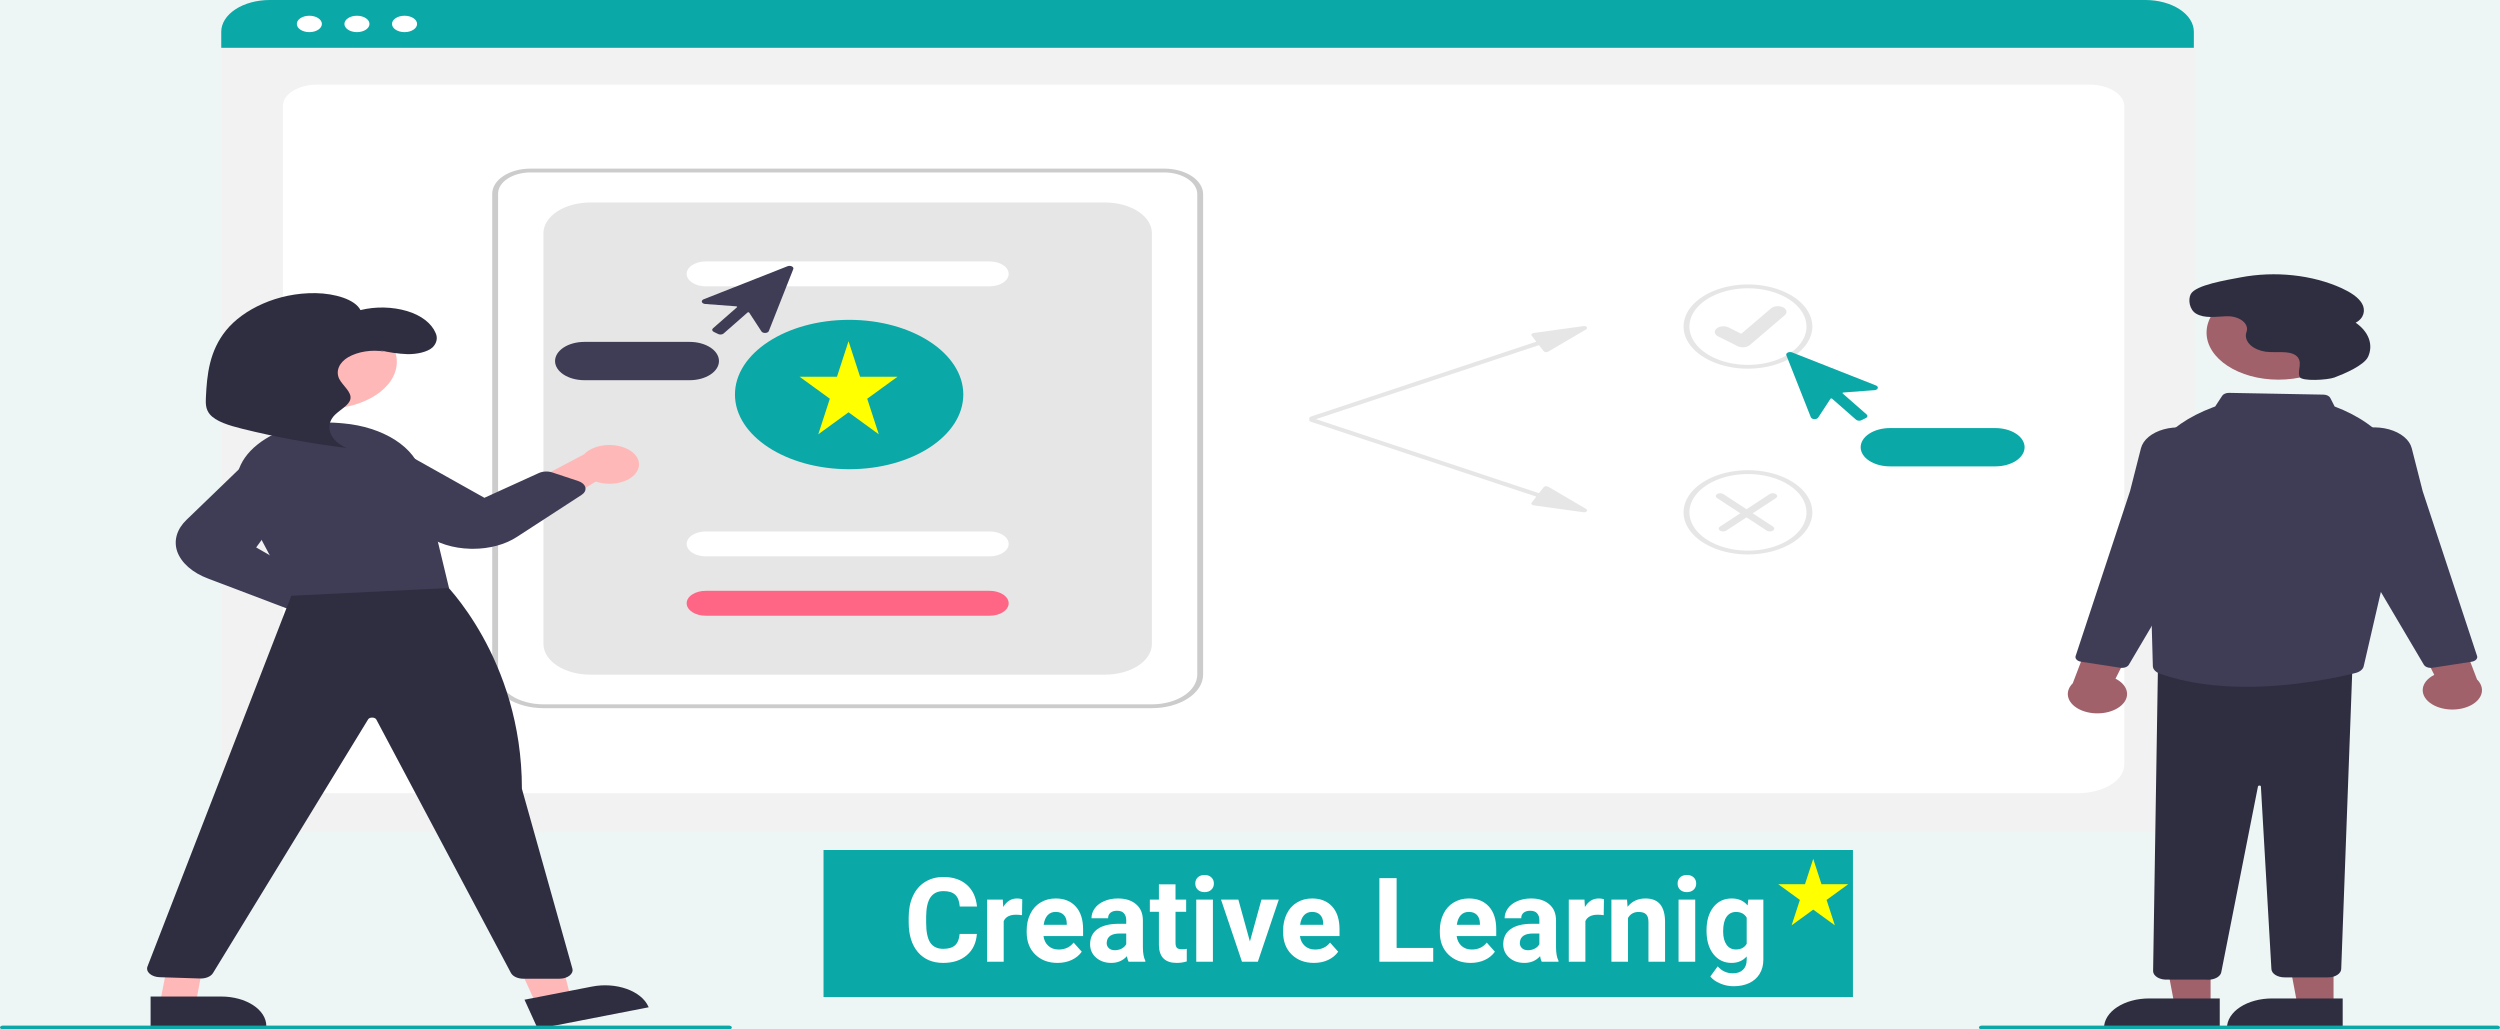 <svg width="850" height="350" viewBox="0 0 850 350" fill="none" xmlns="http://www.w3.org/2000/svg">
<rect x="0" y="0" width="850" height="350" fill="#808080" stroke="none"/>
<g clip-path="url(#clip0)">
<rect width="850" height="350" fill="#EDF6F5"/>
<path d="M729.715 282.948H91.878C87.524 282.945 83.35 281.812 80.271 279.798C77.192 277.783 75.46 275.053 75.456 272.204V14.907C75.459 12.82 76.728 10.82 78.983 9.344C81.239 7.868 84.297 7.038 87.487 7.036H733.898C737.143 7.038 740.255 7.883 742.549 9.384C744.844 10.885 746.134 12.92 746.138 15.043V272.204C746.133 275.053 744.401 277.783 741.322 279.798C738.244 281.812 734.069 282.945 729.715 282.948Z" fill="#F2F2F2"/>
<path d="M706.447 269.686H112C103.286 269.686 96.197 265.343 96.197 260.005V35.948C96.197 31.989 101.45 28.768 107.907 28.768H710.346C716.91 28.768 722.251 32.042 722.251 36.066V260.005C722.251 265.343 715.161 269.686 706.447 269.686Z" fill="white"/>
<path d="M745.909 16.246H75.225V10.776C75.231 7.918 76.97 5.179 80.06 3.158C83.15 1.138 87.339 0.002 91.708 -3.05176e-05H729.427C733.795 0.002 737.984 1.138 741.074 3.158C744.164 5.179 745.903 7.918 745.909 10.776V16.246Z" fill="#0AA8A7"/>
<path d="M105.18 10.928C107.534 10.928 109.443 9.68 109.443 8.139C109.443 6.599 107.534 5.35 105.18 5.35C102.825 5.35 100.916 6.599 100.916 8.139C100.916 9.68 102.825 10.928 105.18 10.928Z" fill="white"/>
<path d="M121.362 10.928C123.717 10.928 125.626 9.68 125.626 8.139C125.626 6.599 123.717 5.35 121.362 5.35C119.008 5.35 117.099 6.599 117.099 8.139C117.099 9.68 119.008 10.928 121.362 10.928Z" fill="white"/>
<path d="M137.545 10.928C139.899 10.928 141.808 9.68 141.808 8.139C141.808 6.599 139.899 5.35 137.545 5.35C135.19 5.35 133.281 6.599 133.281 8.139C133.281 9.68 135.19 10.928 137.545 10.928Z" fill="white"/>
<path d="M391.639 240.777H184.774C180.156 240.774 175.729 239.572 172.464 237.436C169.198 235.3 167.361 232.403 167.356 229.382V65.848C167.36 63.589 168.734 61.422 171.176 59.825C173.618 58.227 176.929 57.328 180.383 57.326H395.822C399.331 57.328 402.695 58.242 405.176 59.865C407.658 61.488 409.053 63.689 409.057 65.984V229.382C409.052 232.403 407.215 235.3 403.95 237.436C400.685 239.572 396.257 240.774 391.639 240.777ZM180.383 58.628C177.457 58.63 174.652 59.392 172.583 60.745C170.514 62.099 169.35 63.934 169.347 65.848V229.382C169.351 232.058 170.978 234.623 173.87 236.515C176.763 238.408 180.684 239.472 184.774 239.475H391.639C395.729 239.472 399.651 238.408 402.543 236.515C405.435 234.623 407.062 232.058 407.067 229.382V65.984C407.063 64.034 405.878 62.164 403.77 60.785C401.662 59.406 398.804 58.63 395.822 58.628H180.383Z" fill="#CCCCCC"/>
<path d="M200.699 229.382H375.714C379.938 229.382 383.988 228.285 386.975 226.331C389.961 224.377 391.639 221.727 391.639 218.964V79.265C391.639 76.502 389.961 73.852 386.975 71.899C383.988 69.945 379.938 68.847 375.714 68.847H200.699C196.476 68.847 192.425 69.945 189.439 71.899C186.452 73.852 184.774 76.502 184.774 79.265V218.964C184.774 221.727 186.452 224.377 189.439 226.331C192.425 228.285 196.476 229.382 200.699 229.382Z" fill="#E6E6E6"/>
<path d="M336.48 97.35H239.934C238.218 97.35 236.573 96.904 235.359 96.11C234.146 95.316 233.464 94.24 233.464 93.117C233.464 91.995 234.146 90.918 235.359 90.125C236.573 89.331 238.218 88.885 239.934 88.885H336.48C338.195 88.885 339.841 89.331 341.054 90.125C342.267 90.918 342.949 91.995 342.949 93.117C342.949 94.24 342.267 95.316 341.054 96.11C339.841 96.904 338.195 97.35 336.48 97.35Z" fill="white"/>
<path d="M336.48 189.159H239.934C238.218 189.159 236.573 188.713 235.359 187.92C234.146 187.126 233.464 186.049 233.464 184.927C233.464 183.805 234.146 182.728 235.359 181.934C236.573 181.141 238.218 180.695 239.934 180.695H336.48C338.195 180.695 339.841 181.141 341.054 181.934C342.267 182.728 342.949 183.805 342.949 184.927C342.949 186.049 342.267 187.126 341.054 187.92C339.841 188.713 338.195 189.159 336.48 189.159Z" fill="white"/>
<path d="M336.48 209.344H239.934C238.218 209.344 236.573 208.899 235.359 208.105C234.146 207.311 233.464 206.235 233.464 205.112C233.464 203.99 234.146 202.913 235.359 202.119C236.573 201.326 238.218 200.88 239.934 200.88H336.48C338.195 200.88 339.841 201.326 341.054 202.119C342.267 202.913 342.949 203.99 342.949 205.112C342.949 206.235 342.267 207.311 341.054 208.105C339.841 208.899 338.195 209.344 336.48 209.344Z" fill="#FF6584"/>
<path d="M288.704 159.533C310.143 159.533 327.522 148.164 327.522 134.139C327.522 120.114 310.143 108.745 288.704 108.745C267.266 108.745 249.887 120.114 249.887 134.139C249.887 148.164 267.266 159.533 288.704 159.533Z" fill="#0AA8A7"/>
<path d="M538.413 110.869L521.456 113.209C521.307 113.229 521.167 113.272 521.047 113.334C520.927 113.396 520.83 113.475 520.764 113.565C520.698 113.655 520.665 113.754 520.667 113.853C520.668 113.953 520.705 114.052 520.774 114.141L522.354 116.177L445.671 141.641C445.554 141.68 445.45 141.733 445.365 141.798C445.28 141.863 445.216 141.938 445.175 142.019C445.134 142.101 445.119 142.186 445.129 142.272C445.139 142.357 445.175 142.44 445.234 142.516C445.293 142.593 445.374 142.66 445.474 142.716C445.573 142.772 445.688 142.814 445.812 142.84C445.936 142.867 446.067 142.877 446.198 142.871C446.328 142.864 446.455 142.841 446.572 142.802L523.255 117.338L524.835 119.375C524.904 119.464 525.004 119.541 525.126 119.601C525.248 119.661 525.39 119.702 525.54 119.72C525.69 119.738 525.844 119.734 525.991 119.707C526.138 119.68 526.274 119.631 526.387 119.565L539.284 111.991C539.447 111.895 539.557 111.767 539.597 111.626C539.638 111.485 539.606 111.339 539.506 111.212C539.407 111.084 539.246 110.981 539.049 110.919C538.851 110.857 538.628 110.84 538.413 110.869Z" fill="#E6E6E6"/>
<path d="M538.413 174.163L521.457 171.824C521.307 171.803 521.167 171.76 521.047 171.699C520.927 171.637 520.83 171.558 520.764 171.468C520.698 171.378 520.665 171.279 520.667 171.179C520.668 171.079 520.705 170.981 520.774 170.892L522.354 168.856L445.671 143.392C445.554 143.353 445.45 143.3 445.365 143.235C445.28 143.17 445.216 143.094 445.175 143.013C445.134 142.932 445.119 142.846 445.129 142.761C445.139 142.676 445.175 142.593 445.234 142.516C445.293 142.44 445.374 142.372 445.474 142.317C445.573 142.261 445.688 142.219 445.812 142.192C445.936 142.166 446.067 142.155 446.198 142.162C446.328 142.168 446.455 142.192 446.572 142.23L523.255 167.694L524.835 165.658C524.904 165.569 525.004 165.491 525.126 165.431C525.248 165.372 525.39 165.331 525.54 165.313C525.69 165.294 525.844 165.299 525.991 165.326C526.138 165.353 526.274 165.401 526.387 165.468L539.284 173.042C539.447 173.137 539.557 173.266 539.597 173.407C539.637 173.548 539.605 173.693 539.506 173.821C539.407 173.949 539.246 174.052 539.049 174.114C538.851 174.175 538.628 174.193 538.413 174.163Z" fill="#E6E6E6"/>
<path d="M594.306 125.359C589.975 125.359 585.741 124.519 582.14 122.945C578.539 121.371 575.733 119.134 574.076 116.517C572.418 113.899 571.985 111.019 572.829 108.24C573.674 105.461 575.76 102.909 578.822 100.905C581.885 98.902 585.786 97.538 590.034 96.985C594.281 96.432 598.684 96.716 602.685 97.8C606.686 98.884 610.106 100.72 612.512 103.076C614.918 105.432 616.203 108.201 616.203 111.035C616.196 114.832 613.887 118.474 609.782 121.159C605.677 123.845 600.111 125.355 594.306 125.359ZM594.306 98.012C590.369 98.012 586.52 98.776 583.246 100.207C579.973 101.638 577.421 103.671 575.915 106.051C574.408 108.431 574.014 111.049 574.782 113.575C575.55 116.101 577.446 118.422 580.23 120.243C583.014 122.064 586.561 123.305 590.422 123.807C594.284 124.31 598.286 124.052 601.923 123.066C605.561 122.08 608.67 120.411 610.857 118.27C613.044 116.128 614.212 113.61 614.212 111.035C614.206 107.582 612.107 104.272 608.375 101.831C604.643 99.389 599.583 98.016 594.306 98.012Z" fill="#E6E6E6"/>
<path d="M594.306 188.519C589.975 188.519 585.741 187.679 582.14 186.105C578.539 184.531 575.733 182.294 574.076 179.676C572.418 177.059 571.985 174.179 572.829 171.4C573.674 168.621 575.76 166.069 578.822 164.065C581.885 162.062 585.786 160.697 590.034 160.145C594.281 159.592 598.684 159.876 602.685 160.96C606.686 162.044 610.106 163.88 612.512 166.236C614.918 168.592 616.203 171.361 616.203 174.194C616.196 177.992 613.887 181.633 609.782 184.319C605.677 187.004 600.111 188.515 594.306 188.519ZM594.306 161.172C590.369 161.172 586.52 161.936 583.246 163.366C579.973 164.797 577.421 166.831 575.915 169.211C574.408 171.59 574.014 174.209 574.782 176.735C575.55 179.261 577.446 181.582 580.23 183.403C583.014 185.224 586.561 186.464 590.422 186.967C594.284 187.469 598.286 187.211 601.923 186.226C605.561 185.24 608.67 183.571 610.857 181.429C613.044 179.288 614.212 176.77 614.212 174.194C614.206 170.742 612.107 167.432 608.375 164.99C604.643 162.549 599.583 161.176 594.306 161.172Z" fill="#E6E6E6"/>
<path d="M592.57 118.093C591.937 118.094 591.322 117.96 590.815 117.712L590.784 117.697L584.175 114.389C583.869 114.236 583.612 114.044 583.419 113.826C583.226 113.607 583.101 113.366 583.05 113.116C583 112.866 583.025 112.612 583.125 112.368C583.224 112.124 583.396 111.896 583.631 111.695C583.866 111.495 584.158 111.327 584.492 111.201C584.826 111.075 585.195 110.993 585.577 110.96C585.96 110.926 586.348 110.943 586.721 111.008C587.093 111.073 587.443 111.186 587.749 111.339L592.03 113.487L602.145 104.854C602.38 104.653 602.672 104.485 603.006 104.359C603.34 104.233 603.708 104.151 604.091 104.118C604.473 104.085 604.861 104.102 605.234 104.167C605.606 104.232 605.955 104.344 606.261 104.498L606.262 104.498L606.199 104.555L606.264 104.498C606.881 104.809 607.285 105.267 607.387 105.771C607.489 106.276 607.28 106.787 606.807 107.192L594.909 117.342C594.633 117.576 594.279 117.765 593.874 117.895C593.469 118.025 593.024 118.092 592.573 118.091L592.57 118.093Z" fill="#E6E6E6"/>
<path d="M584.804 180.41C584.666 180.319 584.556 180.212 584.481 180.093C584.406 179.975 584.367 179.848 584.367 179.719C584.367 179.591 584.406 179.464 584.481 179.346C584.556 179.227 584.666 179.119 584.804 179.029L601.695 167.979C601.976 167.796 602.355 167.693 602.751 167.693C603.147 167.693 603.526 167.796 603.806 167.979C604.086 168.162 604.243 168.411 604.244 168.669C604.244 168.928 604.087 169.177 603.807 169.36L586.916 180.41C586.777 180.501 586.613 180.573 586.431 180.622C586.25 180.671 586.056 180.696 585.86 180.696C585.664 180.696 585.47 180.671 585.289 180.622C585.108 180.573 584.943 180.501 584.804 180.41Z" fill="#E6E6E6"/>
<path d="M602.812 180.41C602.95 180.319 603.06 180.212 603.135 180.093C603.21 179.975 603.249 179.848 603.249 179.719C603.249 179.591 603.21 179.464 603.135 179.346C603.06 179.227 602.95 179.119 602.812 179.029L585.921 167.979C585.64 167.796 585.261 167.693 584.865 167.693C584.469 167.693 584.09 167.796 583.81 167.979C583.53 168.162 583.373 168.411 583.372 168.669C583.372 168.928 583.529 169.177 583.809 169.36L600.7 180.41C600.839 180.501 601.003 180.573 601.185 180.622C601.366 180.671 601.56 180.696 601.756 180.696C601.952 180.696 602.146 180.671 602.327 180.622C602.508 180.573 602.673 180.501 602.812 180.41Z" fill="#E6E6E6"/>
<path d="M632.115 143.04C632.051 143.04 631.986 143.037 631.922 143.031C631.75 143.015 631.584 142.976 631.435 142.918C631.286 142.86 631.156 142.783 631.052 142.691L622.916 135.554C622.881 135.524 622.835 135.5 622.782 135.485C622.729 135.47 622.671 135.464 622.614 135.469C622.557 135.473 622.502 135.487 622.456 135.51C622.41 135.533 622.374 135.563 622.351 135.597L618.179 141.983C618.071 142.149 617.885 142.289 617.649 142.382C617.413 142.476 617.138 142.519 616.862 142.506C616.587 142.492 616.325 142.422 616.113 142.306C615.901 142.19 615.75 142.034 615.681 141.859L607.356 120.779C607.29 120.612 607.302 120.437 607.389 120.275C607.476 120.112 607.636 119.971 607.846 119.868C608.057 119.765 608.31 119.706 608.572 119.698C608.835 119.689 609.095 119.732 609.32 119.821L637.826 131.056C638.063 131.149 638.249 131.289 638.359 131.454C638.468 131.62 638.495 131.805 638.437 131.981C638.378 132.158 638.236 132.318 638.032 132.439C637.827 132.56 637.569 132.637 637.295 132.657L626.753 133.451C626.696 133.455 626.641 133.469 626.595 133.492C626.549 133.514 626.512 133.544 626.489 133.579C626.467 133.613 626.458 133.651 626.465 133.689C626.471 133.726 626.493 133.762 626.528 133.792L634.664 140.929C634.873 141.114 634.962 141.345 634.912 141.572C634.861 141.799 634.675 142.004 634.394 142.141L632.904 142.868C632.676 142.979 632.4 143.04 632.115 143.04Z" fill="#0AA8A7"/>
<path d="M678.41 158.567H642.578C639.939 158.567 637.407 157.881 635.541 156.66C633.674 155.439 632.625 153.783 632.625 152.056C632.625 150.329 633.674 148.673 635.541 147.452C637.407 146.231 639.939 145.545 642.578 145.545H678.41C681.05 145.545 683.581 146.231 685.448 147.452C687.314 148.673 688.363 150.329 688.363 152.056C688.363 153.783 687.314 155.439 685.448 156.66C683.581 157.881 681.05 158.567 678.41 158.567Z" fill="#0AA8A7"/>
<path d="M244.174 113.567L242.683 112.84C242.402 112.703 242.216 112.498 242.166 112.271C242.115 112.044 242.204 111.813 242.413 111.628L250.55 104.491C250.584 104.461 250.606 104.425 250.613 104.388C250.619 104.35 250.611 104.312 250.588 104.278C250.565 104.243 250.529 104.213 250.482 104.191C250.436 104.168 250.382 104.154 250.324 104.15L239.783 103.356C239.508 103.336 239.25 103.26 239.046 103.138C238.841 103.017 238.699 102.857 238.641 102.68C238.582 102.504 238.609 102.319 238.719 102.154C238.828 101.988 239.014 101.848 239.251 101.755L267.757 90.52C267.982 90.431 268.243 90.388 268.505 90.397C268.768 90.405 269.02 90.465 269.231 90.567C269.442 90.67 269.601 90.811 269.688 90.974C269.775 91.136 269.787 91.311 269.721 91.478L261.396 112.558C261.327 112.733 261.176 112.89 260.964 113.006C260.752 113.121 260.49 113.191 260.215 113.205C259.939 113.218 259.664 113.175 259.428 113.082C259.192 112.988 259.007 112.848 258.898 112.682L254.726 106.296C254.703 106.262 254.667 106.232 254.621 106.209C254.575 106.187 254.52 106.172 254.463 106.168C254.406 106.163 254.348 106.169 254.295 106.184C254.242 106.199 254.196 106.223 254.162 106.253L246.025 113.391C245.922 113.482 245.791 113.559 245.642 113.617C245.493 113.675 245.327 113.714 245.155 113.73C245.091 113.736 245.027 113.739 244.962 113.739C244.678 113.739 244.401 113.679 244.174 113.567Z" fill="#3F3D56"/>
<path d="M188.714 122.755C188.717 121.029 189.767 119.374 191.633 118.153C193.499 116.932 196.029 116.246 198.667 116.244H234.499C237.139 116.244 239.67 116.93 241.537 118.151C243.403 119.372 244.452 121.028 244.452 122.755C244.452 124.482 243.403 126.138 241.537 127.359C239.67 128.58 237.139 129.266 234.499 129.266H198.667C196.029 129.264 193.499 128.578 191.633 127.357C189.767 126.136 188.717 124.481 188.714 122.755Z" fill="#3F3D56"/>
<path d="M719.963 240.786C721.042 240.139 721.89 239.345 722.449 238.461C723.008 237.576 723.263 236.622 723.198 235.666C723.132 234.71 722.747 233.774 722.069 232.926C721.391 232.078 720.437 231.337 719.274 230.756L730.401 208.656L712.563 211.82L704.731 232.322C703.368 233.665 702.806 235.288 703.151 236.883C703.495 238.479 704.723 239.937 706.6 240.98C708.478 242.023 710.875 242.58 713.338 242.544C715.801 242.508 718.158 241.883 719.963 240.786Z" fill="#A0616A"/>
<path d="M826.962 239.484C825.883 238.837 825.035 238.043 824.476 237.159C823.917 236.274 823.662 235.32 823.727 234.364C823.793 233.407 824.178 232.472 824.856 231.624C825.534 230.776 826.488 230.035 827.651 229.454L816.524 207.354L834.362 210.518L842.194 231.02C843.557 232.362 844.119 233.985 843.774 235.581C843.43 237.177 842.202 238.635 840.325 239.678C838.447 240.721 836.05 241.278 833.587 241.242C831.124 241.206 828.767 240.581 826.962 239.484Z" fill="#A0616A"/>
<path d="M774.677 129.086C788.178 129.086 799.123 121.926 799.123 113.094C799.123 104.262 788.178 97.102 774.677 97.102C761.176 97.102 750.231 104.262 750.231 113.094C750.231 121.926 761.176 129.086 774.677 129.086Z" fill="#A0616A"/>
<path d="M751.601 342.078H739.399L733.594 311.287H751.604L751.601 342.078Z" fill="#A0616A"/>
<path d="M754.713 349.816L715.368 349.815V349.49C715.368 348.174 715.764 346.871 716.534 345.656C717.303 344.44 718.431 343.336 719.853 342.405C721.275 341.475 722.964 340.737 724.822 340.234C726.68 339.73 728.671 339.471 730.682 339.471H730.683L754.714 339.472L754.713 349.816Z" fill="#2F2E41"/>
<path d="M793.404 342.078H781.203L775.397 311.287H793.407L793.404 342.078Z" fill="#A0616A"/>
<path d="M796.517 349.816L757.171 349.815V349.49C757.171 348.174 757.567 346.871 758.337 345.656C759.107 344.44 760.235 343.336 761.657 342.405C763.079 341.475 764.767 340.737 766.625 340.234C768.483 339.73 770.475 339.471 772.486 339.471H772.487L796.517 339.472L796.517 349.816Z" fill="#2F2E41"/>
<path d="M751.402 333.078L737.069 333.052C736.454 333.103 735.83 333.07 735.237 332.953C734.644 332.836 734.095 332.639 733.626 332.375C733.146 332.107 732.758 331.776 732.488 331.404C732.217 331.031 732.069 330.625 732.055 330.213L733.706 226.438L799.851 226.006L796.014 329.448C795.992 330.214 795.51 330.944 794.672 331.479C793.834 332.014 792.708 332.312 791.536 332.308H776.756C775.596 332.31 774.481 332.017 773.645 331.49C772.81 330.964 772.32 330.246 772.28 329.487L768.703 267.402C768.704 267.36 768.692 267.319 768.668 267.28C768.643 267.241 768.607 267.206 768.561 267.177C768.515 267.148 768.461 267.125 768.401 267.109C768.341 267.094 768.277 267.087 768.213 267.089C768.085 267.086 767.961 267.117 767.867 267.174C767.772 267.23 767.716 267.309 767.71 267.393L755.263 330.392C755.186 331.061 754.761 331.693 754.058 332.182C753.356 332.671 752.418 332.987 751.402 333.078Z" fill="#2F2E41"/>
<path d="M763.743 233.508C753.97 233.508 743.641 232.366 734.318 229.026C733.621 228.777 733.036 228.412 732.623 227.967C732.211 227.523 731.984 227.015 731.967 226.495L730.664 179.133L728.829 168.999C727.729 162.97 729.371 156.864 733.548 151.442C737.726 146.021 744.254 141.526 752.317 138.519L753.164 138.203L755.551 134.559C755.746 134.258 756.075 134.003 756.496 133.827C756.917 133.651 757.41 133.562 757.91 133.574L790.001 134.173C790.511 134.184 791.003 134.296 791.413 134.495C791.822 134.694 792.128 134.97 792.291 135.286L793.781 138.212C802.018 141.305 808.627 145.958 812.739 151.559C816.85 157.159 818.27 163.443 816.812 169.582L803.657 226.536C803.539 227.049 803.215 227.531 802.719 227.935C802.222 228.339 801.571 228.65 800.831 228.835C795.009 230.281 780.163 233.508 763.743 233.508Z" fill="#3F3D56"/>
<path d="M826.455 227.086C825.952 227.085 825.462 226.986 825.047 226.8C824.632 226.614 824.312 226.351 824.13 226.045L807.834 198.454L794.508 155.468C794.005 153.846 794.238 152.163 795.18 150.627C796.122 149.092 797.731 147.77 799.808 146.825C801.602 146.009 803.683 145.502 805.857 145.353C808.031 145.204 810.227 145.417 812.241 145.972C814.255 146.528 816.022 147.408 817.377 148.53C818.732 149.652 819.631 150.98 819.99 152.39L823.719 167.028L842.213 223.063C842.348 223.48 842.229 223.914 841.881 224.274C841.533 224.634 840.984 224.891 840.351 224.99L827.021 227.042C826.835 227.071 826.646 227.086 826.455 227.086Z" fill="#3F3D56"/>
<path d="M721.465 227.086C721.275 227.086 721.085 227.071 720.899 227.042L707.569 224.99C706.936 224.891 706.387 224.634 706.04 224.274C705.692 223.914 705.572 223.48 705.707 223.063L724.206 167.013L727.93 152.39C728.29 150.98 729.189 149.652 730.543 148.53C731.898 147.408 733.665 146.528 735.679 145.972C737.693 145.417 739.889 145.204 742.063 145.353C744.237 145.502 746.318 146.009 748.112 146.825C750.19 147.77 751.799 149.092 752.74 150.627C753.682 152.163 753.916 153.846 753.412 155.468L740.109 198.401L723.791 226.045C723.608 226.351 723.288 226.614 722.873 226.8C722.458 226.986 721.968 227.085 721.465 227.086Z" fill="#3F3D56"/>
<path d="M793.705 128.35C791.442 129.202 782.495 129.767 781.858 128.111L781.844 128.074C781.401 126.86 781.769 125.593 781.896 124.348C782.024 123.102 781.837 121.735 780.541 120.819C778.124 119.112 773.825 120.017 770.33 119.586C768.284 119.287 766.473 118.51 765.239 117.401C764.004 116.292 763.429 114.927 763.622 113.561C763.672 113.302 763.75 113.043 763.837 112.784C764.056 112.128 764.039 111.447 763.788 110.796C763.537 110.145 763.059 109.541 762.391 109.031C761.723 108.521 760.883 108.119 759.938 107.858C758.993 107.596 757.968 107.481 756.943 107.522C753.412 107.654 749.6 108.354 746.678 106.643C744.418 105.319 743.867 101.875 744.86 100C746.528 96.85 757.215 95.201 761.882 94.294C767.653 93.203 773.723 92.967 779.651 93.604C785.578 94.24 791.215 95.732 796.151 97.972C799.098 99.332 801.85 101.039 803.107 103.25C804.363 105.462 803.757 108.251 800.924 109.711C803.12 111.232 804.666 113.103 805.408 115.138C806.149 117.173 806.061 119.3 805.15 121.305C803.751 124.255 797.074 127.082 793.705 128.35Z" fill="#2F2E41"/>
<path d="M113.037 216.898C111.581 216.802 110.175 216.499 108.918 216.009C107.661 215.519 106.583 214.855 105.76 214.064C104.938 213.272 104.391 212.372 104.158 211.427C103.924 210.482 104.011 209.515 104.411 208.594L75.274 195.25L92.458 190.798L117.493 204.153C119.813 204.695 121.748 205.774 122.932 207.188C124.117 208.601 124.468 210.249 123.918 211.82C123.369 213.391 121.958 214.776 119.953 215.712C117.947 216.648 115.486 217.07 113.037 216.898Z" fill="#FFB8B8"/>
<path d="M97.214 206.755L70.827 196.743C68.176 195.762 65.866 194.432 64.043 192.836C62.22 191.24 60.925 189.414 60.24 187.472C59.621 185.636 59.584 183.736 60.131 181.89C60.678 180.043 61.798 178.29 63.421 176.738L85.265 155.66C86.81 154.169 89.159 153.114 91.842 152.708C94.525 152.303 97.343 152.575 99.732 153.471C102.121 154.367 103.905 155.82 104.725 157.54C105.545 159.26 105.341 161.119 104.155 162.745L87.098 186.124L104.377 196.077C104.974 196.422 105.421 196.864 105.67 197.359C105.919 197.854 105.963 198.384 105.796 198.893L103.839 204.836C103.694 205.289 103.386 205.713 102.939 206.071C102.493 206.43 101.922 206.714 101.273 206.899C100.628 207.088 99.923 207.174 99.217 207.149C98.511 207.124 97.824 206.989 97.214 206.755L97.214 206.755Z" fill="#3F3D56"/>
<path d="M216.775 159.918C216.332 160.83 215.589 161.668 214.598 162.372C213.607 163.076 212.391 163.63 211.038 163.993C209.685 164.357 208.226 164.522 206.764 164.477C205.302 164.432 203.874 164.178 202.579 163.733L176.624 179.642L173.499 167.725L198.625 154.444C199.913 153.07 201.926 152.053 204.284 151.586C206.641 151.118 209.179 151.232 211.416 151.907C213.653 152.582 215.435 153.77 216.422 155.246C217.41 156.723 217.535 158.385 216.775 159.918Z" fill="#FFB8B8"/>
<path d="M110.472 139.033C123.973 139.033 134.918 131.873 134.918 123.04C134.918 114.208 123.973 107.048 110.472 107.048C96.971 107.048 86.026 114.208 86.026 123.04C86.026 131.873 96.971 139.033 110.472 139.033Z" fill="#FFB8B8"/>
<path d="M182.449 341.819L194.145 339.542L186.288 308.947L169.027 312.307L182.449 341.819Z" fill="#FFB8B8"/>
<path d="M178.33 339.901L201.363 335.418L201.364 335.418C203.292 335.043 205.313 334.92 207.314 335.055C209.314 335.191 211.254 335.584 213.022 336.21C214.791 336.837 216.353 337.685 217.621 338.706C218.888 339.728 219.836 340.903 220.409 342.164L220.551 342.476L182.84 349.816L178.33 339.901Z" fill="#2F2E41"/>
<path d="M54.314 341.427H66.516L72.322 310.636H60.284L54.314 341.427Z" fill="#FFB8B8"/>
<path d="M51.202 338.821L75.232 338.82H75.233C77.244 338.82 79.236 339.079 81.094 339.583C82.952 340.086 84.64 340.824 86.062 341.754C87.484 342.685 88.612 343.789 89.382 345.004C90.152 346.22 90.548 347.523 90.548 348.838V349.164L51.202 349.165L51.202 338.821Z" fill="#2F2E41"/>
<path d="M173.719 330.798L127.949 244.636C127.853 244.446 127.668 244.281 127.421 244.164C127.175 244.046 126.878 243.982 126.573 243.98C126.267 243.969 125.963 244.023 125.707 244.133C125.452 244.244 125.257 244.405 125.153 244.594L72.412 330.848C72.068 331.415 71.461 331.898 70.676 332.228C69.891 332.558 68.968 332.718 68.036 332.686L54.27 332.249C53.607 332.228 52.96 332.111 52.375 331.906C51.789 331.702 51.281 331.414 50.886 331.065C50.492 330.716 50.221 330.314 50.093 329.888C49.965 329.462 49.983 329.023 50.146 328.602L100.034 199.975L150.086 197.303L150.413 197.611C150.683 197.867 177.464 223.659 177.447 268.187L194.607 329.307C194.726 329.729 194.701 330.164 194.534 330.579C194.368 330.995 194.064 331.381 193.643 331.711C193.223 332.042 192.697 332.307 192.102 332.489C191.508 332.672 190.859 332.766 190.202 332.766H177.95C177.02 332.766 176.113 332.576 175.355 332.224C174.597 331.871 174.025 331.373 173.719 330.798Z" fill="#2F2E41"/>
<path d="M82.194 170.8C80.433 167.501 79.998 163.962 80.932 160.522C81.865 157.082 84.135 153.857 87.523 151.156C90.833 148.471 95.143 146.387 100.038 145.106C104.933 143.824 110.25 143.387 115.478 143.837C115.893 143.873 116.305 143.91 116.715 143.947C123.369 144.535 129.554 146.515 134.348 149.591C139.141 152.667 142.285 156.675 143.311 161.016L152.658 199.908L99.369 202.539L98.986 202.558L82.194 170.8Z" fill="#3F3D56"/>
<path d="M159.957 186.581C157.041 186.516 154.178 186.054 151.549 185.226C148.92 184.398 146.583 183.221 144.687 181.77L119.479 162.653C117.523 161.22 116.5 159.344 116.627 157.424C116.706 156.421 117.111 155.44 117.814 154.547C118.518 153.654 119.504 152.869 120.708 152.245C122.694 151.208 125.171 150.655 127.713 150.684C130.254 150.712 132.702 151.318 134.633 152.399L164.696 169.254L183.191 160.837C183.854 160.535 184.63 160.356 185.437 160.319C186.244 160.282 187.05 160.389 187.771 160.629L196.623 163.56C197.256 163.77 197.803 164.074 198.221 164.449C198.638 164.824 198.913 165.259 199.024 165.717C199.135 166.175 199.077 166.644 198.857 167.085C198.637 167.526 198.259 167.926 197.756 168.253L175.747 182.553C173.785 183.837 171.456 184.854 168.892 185.547C166.328 186.24 163.58 186.595 160.806 186.591C160.524 186.591 160.241 186.588 159.957 186.581Z" fill="#3F3D56"/>
<path d="M129.061 119.046C132.105 119.819 135.312 120.281 138.571 120.415C141.848 120.442 145.332 119.699 147.125 118.067C147.813 117.353 148.258 116.551 148.427 115.715C148.597 114.879 148.489 114.029 148.11 113.223C147.431 111.589 146.208 110.073 144.531 108.783C142.853 107.493 140.76 106.462 138.403 105.763C135.926 105.028 133.251 104.62 130.532 104.562C127.814 104.505 125.104 104.8 122.56 105.429C120.721 101.771 113.793 99.78 107.381 99.668C94.283 99.438 82.571 105.28 76.881 112.306C71.19 119.332 70.358 127.362 70.004 135.159C69.918 137.06 69.882 139.043 71.259 140.759C73.309 143.316 77.968 144.692 82.359 145.784C93.874 148.642 105.754 150.826 117.859 152.312C112.047 149.882 110.203 144.651 113.885 141.035C115.686 139.266 118.644 137.793 119.122 135.744C119.696 133.288 116.492 131.139 115.307 128.761C114.708 127.474 114.681 126.102 115.229 124.805C115.777 123.508 116.877 122.34 118.401 121.436C120.061 120.493 122.045 119.827 124.183 119.496C126.322 119.164 128.552 119.176 130.681 119.531" fill="#2F2E41"/>
<path d="M247.834 350H0.995C0.731 350 0.478 349.931 0.292 349.809C0.105 349.687 0 349.522 0 349.349C0 349.176 0.105 349.011 0.292 348.888C0.478 348.766 0.731 348.698 0.995 348.698H247.834C248.098 348.698 248.351 348.766 248.538 348.888C248.724 349.011 248.829 349.176 248.829 349.349C248.829 349.522 248.724 349.687 248.538 349.809C248.351 349.931 248.098 350 247.834 350Z" fill="#0AA8A7"/>
<path d="M849.005 350H673.829C673.565 350 673.312 349.931 673.125 349.809C672.939 349.687 672.834 349.522 672.834 349.349C672.834 349.176 672.939 349.011 673.125 348.888C673.312 348.766 673.565 348.698 673.829 348.698H849.005C849.269 348.698 849.522 348.766 849.709 348.888C849.895 349.011 850 349.176 850 349.349C850 349.522 849.895 349.687 849.709 349.809C849.522 349.931 849.269 350 849.005 350Z" fill="#0AA8A7"/>
<rect x="280" y="289" width="350" height="50" fill="#0AA8A7"/>
<path d="M332.137 317.527C331.915 320.587 330.783 322.996 328.738 324.754C326.707 326.512 324.025 327.391 320.691 327.391C317.046 327.391 314.174 326.167 312.078 323.719C309.995 321.258 308.953 317.885 308.953 313.602V311.863C308.953 309.129 309.435 306.72 310.398 304.637C311.362 302.553 312.736 300.958 314.52 299.852C316.316 298.732 318.4 298.172 320.77 298.172C324.051 298.172 326.694 299.051 328.699 300.809C330.704 302.566 331.863 305.034 332.176 308.211H326.316C326.173 306.375 325.659 305.047 324.773 304.227C323.901 303.393 322.566 302.977 320.77 302.977C318.816 302.977 317.352 303.68 316.375 305.086C315.411 306.479 314.917 308.647 314.891 311.59V313.738C314.891 316.811 315.353 319.057 316.277 320.477C317.215 321.896 318.686 322.605 320.691 322.605C322.501 322.605 323.849 322.195 324.734 321.375C325.633 320.542 326.147 319.259 326.277 317.527H332.137ZM347.488 311.16C346.72 311.056 346.043 311.004 345.457 311.004C343.322 311.004 341.922 311.727 341.258 313.172V327H335.613V305.867H340.945L341.102 308.387C342.234 306.447 343.803 305.477 345.809 305.477C346.434 305.477 347.02 305.561 347.566 305.73L347.488 311.16ZM359.559 327.391C356.46 327.391 353.934 326.44 351.98 324.539C350.04 322.638 349.07 320.105 349.07 316.941V316.395C349.07 314.272 349.48 312.378 350.301 310.711C351.121 309.031 352.28 307.742 353.777 306.844C355.288 305.932 357.007 305.477 358.934 305.477C361.824 305.477 364.096 306.388 365.75 308.211C367.417 310.034 368.25 312.618 368.25 315.965V318.27H354.793C354.975 319.65 355.522 320.757 356.434 321.59C357.358 322.423 358.523 322.84 359.93 322.84C362.104 322.84 363.803 322.052 365.027 320.477L367.801 323.582C366.954 324.78 365.809 325.717 364.363 326.395C362.918 327.059 361.316 327.391 359.559 327.391ZM358.914 310.047C357.794 310.047 356.883 310.424 356.18 311.18C355.49 311.935 355.047 313.016 354.852 314.422H362.703V313.973C362.677 312.723 362.339 311.759 361.688 311.082C361.036 310.392 360.112 310.047 358.914 310.047ZM383.719 327C383.458 326.492 383.27 325.861 383.152 325.105C381.785 326.629 380.008 327.391 377.82 327.391C375.75 327.391 374.031 326.792 372.664 325.594C371.31 324.396 370.633 322.885 370.633 321.062C370.633 318.823 371.46 317.104 373.113 315.906C374.78 314.708 377.182 314.103 380.32 314.09H382.918V312.879C382.918 311.902 382.664 311.121 382.156 310.535C381.661 309.949 380.874 309.656 379.793 309.656C378.842 309.656 378.094 309.884 377.547 310.34C377.013 310.796 376.746 311.421 376.746 312.215H371.102C371.102 310.991 371.479 309.858 372.234 308.816C372.99 307.775 374.057 306.961 375.438 306.375C376.818 305.776 378.367 305.477 380.086 305.477C382.69 305.477 384.754 306.134 386.277 307.449C387.814 308.751 388.582 310.587 388.582 312.957V322.117C388.595 324.122 388.875 325.639 389.422 326.668V327H383.719ZM379.051 323.074C379.884 323.074 380.652 322.892 381.355 322.527C382.059 322.15 382.579 321.648 382.918 321.023V317.391H380.809C377.983 317.391 376.479 318.367 376.297 320.32L376.277 320.652C376.277 321.355 376.525 321.935 377.02 322.391C377.514 322.846 378.191 323.074 379.051 323.074ZM399.676 300.672V305.867H403.289V310.008H399.676V320.555C399.676 321.336 399.826 321.896 400.125 322.234C400.424 322.573 400.997 322.742 401.844 322.742C402.469 322.742 403.022 322.697 403.504 322.605V326.883C402.397 327.221 401.258 327.391 400.086 327.391C396.128 327.391 394.109 325.392 394.031 321.395V310.008H390.945V305.867H394.031V300.672H399.676ZM412.391 327H406.727V305.867H412.391V327ZM406.395 300.398C406.395 299.552 406.674 298.855 407.234 298.309C407.807 297.762 408.582 297.488 409.559 297.488C410.522 297.488 411.29 297.762 411.863 298.309C412.436 298.855 412.723 299.552 412.723 300.398C412.723 301.258 412.43 301.961 411.844 302.508C411.271 303.055 410.509 303.328 409.559 303.328C408.608 303.328 407.84 303.055 407.254 302.508C406.681 301.961 406.395 301.258 406.395 300.398ZM424.969 320.105L428.895 305.867H434.793L427.664 327H422.273L415.145 305.867H421.043L424.969 320.105ZM446.746 327.391C443.647 327.391 441.121 326.44 439.168 324.539C437.228 322.638 436.258 320.105 436.258 316.941V316.395C436.258 314.272 436.668 312.378 437.488 310.711C438.309 309.031 439.467 307.742 440.965 306.844C442.475 305.932 444.194 305.477 446.121 305.477C449.012 305.477 451.284 306.388 452.938 308.211C454.604 310.034 455.438 312.618 455.438 315.965V318.27H441.98C442.163 319.65 442.71 320.757 443.621 321.59C444.546 322.423 445.711 322.84 447.117 322.84C449.292 322.84 450.991 322.052 452.215 320.477L454.988 323.582C454.142 324.78 452.996 325.717 451.551 326.395C450.105 327.059 448.504 327.391 446.746 327.391ZM446.102 310.047C444.982 310.047 444.07 310.424 443.367 311.18C442.677 311.935 442.234 313.016 442.039 314.422H449.891V313.973C449.865 312.723 449.526 311.759 448.875 311.082C448.224 310.392 447.299 310.047 446.102 310.047ZM474.852 322.293H487.293V327H468.992V298.562H474.852V322.293ZM500.027 327.391C496.928 327.391 494.402 326.44 492.449 324.539C490.509 322.638 489.539 320.105 489.539 316.941V316.395C489.539 314.272 489.949 312.378 490.77 310.711C491.59 309.031 492.749 307.742 494.246 306.844C495.757 305.932 497.475 305.477 499.402 305.477C502.293 305.477 504.565 306.388 506.219 308.211C507.885 310.034 508.719 312.618 508.719 315.965V318.27H495.262C495.444 319.65 495.991 320.757 496.902 321.59C497.827 322.423 498.992 322.84 500.398 322.84C502.573 322.84 504.272 322.052 505.496 320.477L508.27 323.582C507.423 324.78 506.277 325.717 504.832 326.395C503.387 327.059 501.785 327.391 500.027 327.391ZM499.383 310.047C498.263 310.047 497.352 310.424 496.648 311.18C495.958 311.935 495.516 313.016 495.32 314.422H503.172V313.973C503.146 312.723 502.807 311.759 502.156 311.082C501.505 310.392 500.581 310.047 499.383 310.047ZM524.188 327C523.927 326.492 523.738 325.861 523.621 325.105C522.254 326.629 520.477 327.391 518.289 327.391C516.219 327.391 514.5 326.792 513.133 325.594C511.779 324.396 511.102 322.885 511.102 321.062C511.102 318.823 511.928 317.104 513.582 315.906C515.249 314.708 517.651 314.103 520.789 314.09H523.387V312.879C523.387 311.902 523.133 311.121 522.625 310.535C522.13 309.949 521.342 309.656 520.262 309.656C519.311 309.656 518.562 309.884 518.016 310.34C517.482 310.796 517.215 311.421 517.215 312.215H511.57C511.57 310.991 511.948 309.858 512.703 308.816C513.458 307.775 514.526 306.961 515.906 306.375C517.286 305.776 518.836 305.477 520.555 305.477C523.159 305.477 525.223 306.134 526.746 307.449C528.283 308.751 529.051 310.587 529.051 312.957V322.117C529.064 324.122 529.344 325.639 529.891 326.668V327H524.188ZM519.52 323.074C520.353 323.074 521.121 322.892 521.824 322.527C522.527 322.15 523.048 321.648 523.387 321.023V317.391H521.277C518.452 317.391 516.948 318.367 516.766 320.32L516.746 320.652C516.746 321.355 516.993 321.935 517.488 322.391C517.983 322.846 518.66 323.074 519.52 323.074ZM545.262 311.16C544.493 311.056 543.816 311.004 543.23 311.004C541.095 311.004 539.695 311.727 539.031 313.172V327H533.387V305.867H538.719L538.875 308.387C540.008 306.447 541.577 305.477 543.582 305.477C544.207 305.477 544.793 305.561 545.34 305.73L545.262 311.16ZM553.191 305.867L553.367 308.309C554.878 306.421 556.902 305.477 559.441 305.477C561.681 305.477 563.348 306.134 564.441 307.449C565.535 308.764 566.095 310.73 566.121 313.348V327H560.477V313.484C560.477 312.286 560.216 311.421 559.695 310.887C559.174 310.34 558.309 310.066 557.098 310.066C555.509 310.066 554.318 310.743 553.523 312.098V327H547.879V305.867H553.191ZM576.375 327H570.711V305.867H576.375V327ZM570.379 300.398C570.379 299.552 570.659 298.855 571.219 298.309C571.792 297.762 572.566 297.488 573.543 297.488C574.507 297.488 575.275 297.762 575.848 298.309C576.421 298.855 576.707 299.552 576.707 300.398C576.707 301.258 576.414 301.961 575.828 302.508C575.255 303.055 574.493 303.328 573.543 303.328C572.592 303.328 571.824 303.055 571.238 302.508C570.665 301.961 570.379 301.258 570.379 300.398ZM580.223 316.277C580.223 313.035 580.991 310.424 582.527 308.445C584.077 306.466 586.16 305.477 588.777 305.477C591.095 305.477 592.898 306.271 594.188 307.859L594.422 305.867H599.539V326.297C599.539 328.146 599.116 329.754 598.27 331.121C597.436 332.488 596.258 333.53 594.734 334.246C593.211 334.962 591.427 335.32 589.383 335.32C587.833 335.32 586.323 335.008 584.852 334.383C583.38 333.771 582.267 332.977 581.512 332L584.012 328.562C585.418 330.138 587.124 330.926 589.129 330.926C590.626 330.926 591.792 330.522 592.625 329.715C593.458 328.921 593.875 327.788 593.875 326.316V325.184C592.573 326.655 590.861 327.391 588.738 327.391C586.199 327.391 584.142 326.401 582.566 324.422C581.004 322.43 580.223 319.793 580.223 316.512V316.277ZM585.867 316.688C585.867 318.602 586.251 320.105 587.02 321.199C587.788 322.28 588.842 322.82 590.184 322.82C591.902 322.82 593.133 322.176 593.875 320.887V312C593.12 310.711 591.902 310.066 590.223 310.066C588.868 310.066 587.801 310.62 587.02 311.727C586.251 312.833 585.867 314.487 585.867 316.688Z" fill="white"/>
<path d="M616.5 292L619.306 300.637H628.388L621.041 305.975L623.847 314.613L616.5 309.275L609.153 314.613L611.959 305.975L604.612 300.637H613.694L616.5 292Z" fill="#FFFF00"/>
<path d="M288.5 116L292.429 128.092L305.143 128.092L294.857 135.566L298.786 147.658L288.5 140.184L278.214 147.658L282.143 135.566L271.857 128.092L284.571 128.092L288.5 116Z" fill="#FFFF00"/>
</g>
<defs>
<clipPath id="clip0">
<rect width="850" height="350" fill="white"/>
</clipPath>
</defs>
</svg>
